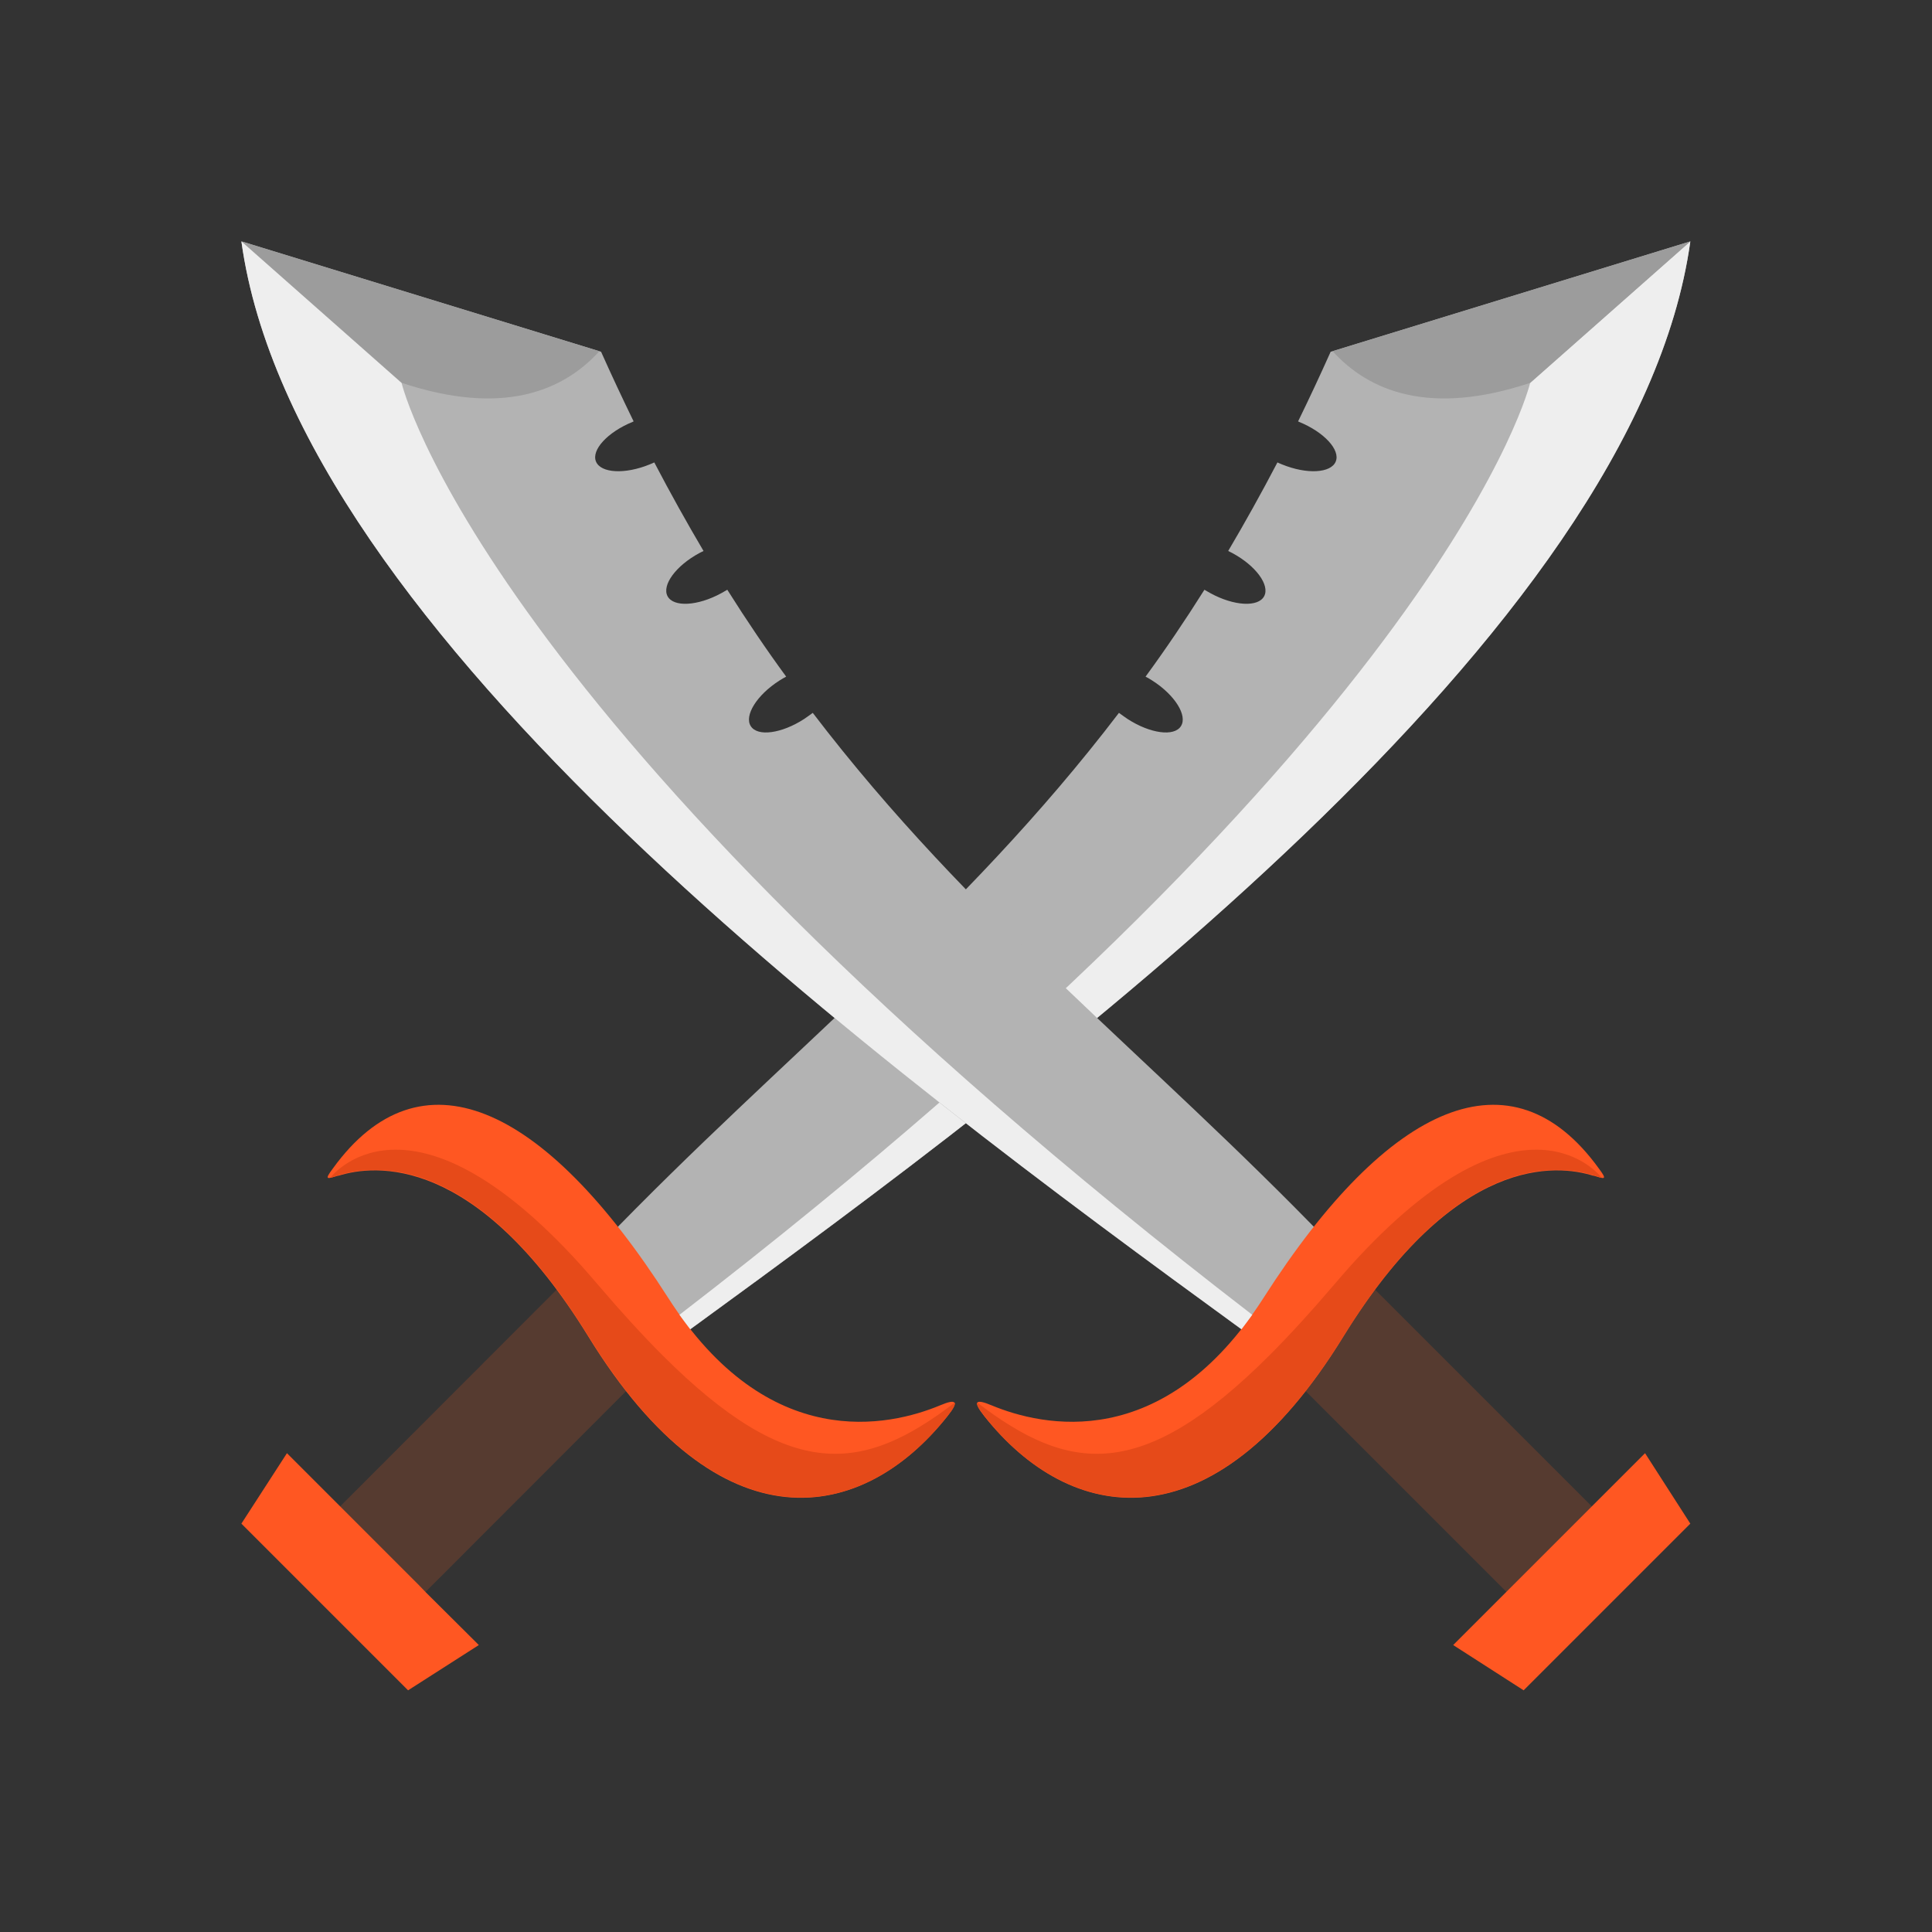 <?xml version="1.0" encoding="UTF-8"?>
<!DOCTYPE svg PUBLIC "-//W3C//DTD SVG 1.1//EN" "http://www.w3.org/Graphics/SVG/1.1/DTD/svg11.dtd">
<!-- Creator: CorelDRAW -->
<svg xmlns="http://www.w3.org/2000/svg" xml:space="preserve" width="6.827in" height="6.827in" style="shape-rendering:geometricPrecision; text-rendering:geometricPrecision; image-rendering:optimizeQuality; fill-rule:evenodd; clip-rule:evenodd"
viewBox="0 0 6.827 6.827"
 xmlns:xlink="http://www.w3.org/1999/xlink">
 <rect x="0" y="0" width="6.827" height="6.827" fill="#333333" stroke="none"/>
 <defs>
  <style type="text/css">
   <![CDATA[
    .fil6 {fill:none}
    .fil1 {fill:#563B30}
    .fil4 {fill:#9C9C9C}
    .fil0 {fill:#B3B3B3}
    .fil5 {fill:#E64A19}
    .fil3 {fill:#EEEEEE}
    .fil2 {fill:#FF5722}
   ]]>
  </style>
 </defs>
 <g id="Layer_x0020_1">
  <g id="_256039184">
   <path id="_256040096" class="fil0" d="M2.437 4.699c1.262,-0.919 3.344,-2.46 3.536,-3.846 -0.424,0.13 -0.847,0.26 -1.271,0.39 -0.038,0.085 -0.076,0.166 -0.115,0.246l0.004 0.002c0.088,0.036 0.146,0.099 0.129,0.14 -0.017,0.041 -0.102,0.046 -0.19,0.01 -0.006,-0.002 -0.011,-0.005 -0.016,-0.007 -0.057,0.109 -0.115,0.213 -0.174,0.313 0.005,0.002 0.009,0.005 0.014,0.007 0.084,0.045 0.134,0.114 0.113,0.153 -0.021,0.039 -0.106,0.035 -0.19,-0.011 -0.007,-0.004 -0.014,-0.008 -0.021,-0.012 -0.068,0.108 -0.137,0.21 -0.208,0.307 0.008,0.004 0.016,0.009 0.024,0.014 0.08,0.051 0.125,0.124 0.101,0.161 -0.024,0.038 -0.109,0.026 -0.188,-0.025 -0.011,-0.007 -0.021,-0.015 -0.031,-0.022 -0.558,0.731 -1.184,1.207 -1.825,1.872l0.144 0.166 0.166 0.144z"/>
   <polygon id="_256040048" class="fil1" points="1.486,5.643 2.406,4.722 2.266,4.56 2.104,4.42 1.184,5.341 "/>
   <polygon id="_256040168" class="fil2" points="1.479,5.6 1.227,5.348 1.199,5.32 1.014,5.135 0.853,5.384 1.442,5.973 1.692,5.813 1.506,5.628 "/>
   <path id="_256040648" class="fil2" d="M1.195 4.155c0.129,-0.041 0.487,-0.077 0.884,0.568 0.467,0.759 0.97,0.659 1.269,0.281 0.042,-0.053 0.031,-0.062 -0.026,-0.038 -0.178,0.074 -0.607,0.173 -0.961,-0.38 -0.444,-0.694 -0.878,-0.88 -1.184,-0.458 -0.033,0.044 -0.021,0.038 0.019,0.026z"/>
   <path id="_256039928" class="fil3" d="M2.439 4.697c1.262,-0.919 3.342,-2.459 3.534,-3.844l-0.566 0.5c0,0 -0.279,1.193 -3.006,3.293 0.013,0.018 0.026,0.035 0.038,0.051z"/>
   <path id="_256039664" class="fil4" d="M5.407 1.353l0.566 -0.5 -1.264 0.388c0.129,0.142 0.343,0.23 0.698,0.112z"/>
   <path id="_256039544" class="fil5" d="M3.373 4.957c-0.321,0.245 -0.578,0.286 -1.033,-0.169 -0.07,-0.07 -0.145,-0.152 -0.226,-0.247 -0.021,-0.024 -0.041,-0.048 -0.061,-0.07 -0.612,-0.676 -0.886,-0.309 -0.886,-0.309 0.006,-0.001 0.016,-0.005 0.029,-0.009 0.117,-0.037 0.421,-0.07 0.772,0.403 0.037,0.05 0.074,0.105 0.112,0.166 0.044,0.072 0.089,0.136 0.133,0.193 0.427,0.544 0.865,0.431 1.136,0.088 0.02,-0.025 0.028,-0.04 0.025,-0.047z"/>
  </g>
  <g id="_256038848">
   <path id="_256039328" class="fil0" d="M4.389 4.699c-1.262,-0.919 -3.344,-2.46 -3.536,-3.846 0.424,0.13 0.847,0.26 1.271,0.39 0.038,0.085 0.076,0.166 0.115,0.246l-0.004 0.002c-0.088,0.036 -0.146,0.099 -0.129,0.14 0.017,0.041 0.102,0.046 0.19,0.01 0.006,-0.002 0.011,-0.005 0.016,-0.007 0.057,0.109 0.115,0.213 0.174,0.313 -0.005,0.002 -0.009,0.005 -0.014,0.007 -0.084,0.045 -0.134,0.114 -0.113,0.153 0.021,0.039 0.106,0.035 0.19,-0.011 0.007,-0.004 0.014,-0.008 0.021,-0.012 0.068,0.108 0.137,0.21 0.208,0.307 -0.008,0.004 -0.016,0.009 -0.024,0.014 -0.08,0.051 -0.125,0.124 -0.101,0.161 0.024,0.038 0.109,0.026 0.188,-0.025 0.011,-0.007 0.021,-0.015 0.031,-0.022 0.558,0.731 1.184,1.207 1.825,1.872l-0.144 0.166 -0.166 0.144z"/>
   <polygon id="_256039616" class="fil1" points="5.341,5.643 4.42,4.722 4.56,4.56 4.722,4.42 5.643,5.341 "/>
   <polygon id="_256039856" class="fil2" points="5.348,5.6 5.6,5.348 5.628,5.32 5.813,5.135 5.973,5.384 5.384,5.973 5.135,5.813 5.32,5.628 "/>
   <path id="_256039712" class="fil2" d="M5.631 4.155c-0.129,-0.041 -0.487,-0.077 -0.884,0.568 -0.467,0.759 -0.97,0.659 -1.269,0.281 -0.042,-0.053 -0.031,-0.062 0.026,-0.038 0.178,0.074 0.607,0.173 0.961,-0.38 0.444,-0.694 0.878,-0.88 1.184,-0.458 0.033,0.044 0.021,0.038 -0.019,0.026z"/>
   <path id="_256038752" class="fil3" d="M4.387 4.697c-1.262,-0.919 -3.342,-2.459 -3.534,-3.844l0.566 0.5c0,0 0.279,1.193 3.006,3.293 -0.013,0.018 -0.026,0.035 -0.038,0.051z"/>
   <path id="_256038920" class="fil4" d="M1.42 1.353l-0.566 -0.5 1.264 0.388c-0.129,0.142 -0.343,0.23 -0.698,0.112z"/>
   <path id="_256038416" class="fil5" d="M3.454 4.957c0.321,0.245 0.578,0.286 1.033,-0.169 0.07,-0.07 0.145,-0.152 0.226,-0.247 0.021,-0.024 0.041,-0.048 0.061,-0.07 0.612,-0.676 0.886,-0.309 0.886,-0.309 -0.006,-0.001 -0.016,-0.005 -0.029,-0.009 -0.117,-0.037 -0.421,-0.07 -0.772,0.403 -0.037,0.05 -0.074,0.105 -0.112,0.166 -0.044,0.072 -0.089,0.136 -0.133,0.193 -0.427,0.544 -0.865,0.431 -1.136,0.088 -0.02,-0.025 -0.028,-0.04 -0.025,-0.047z"/>
  </g>
 </g>
 <rect class="fil6" width="6.827" height="6.827"/>
</svg>
